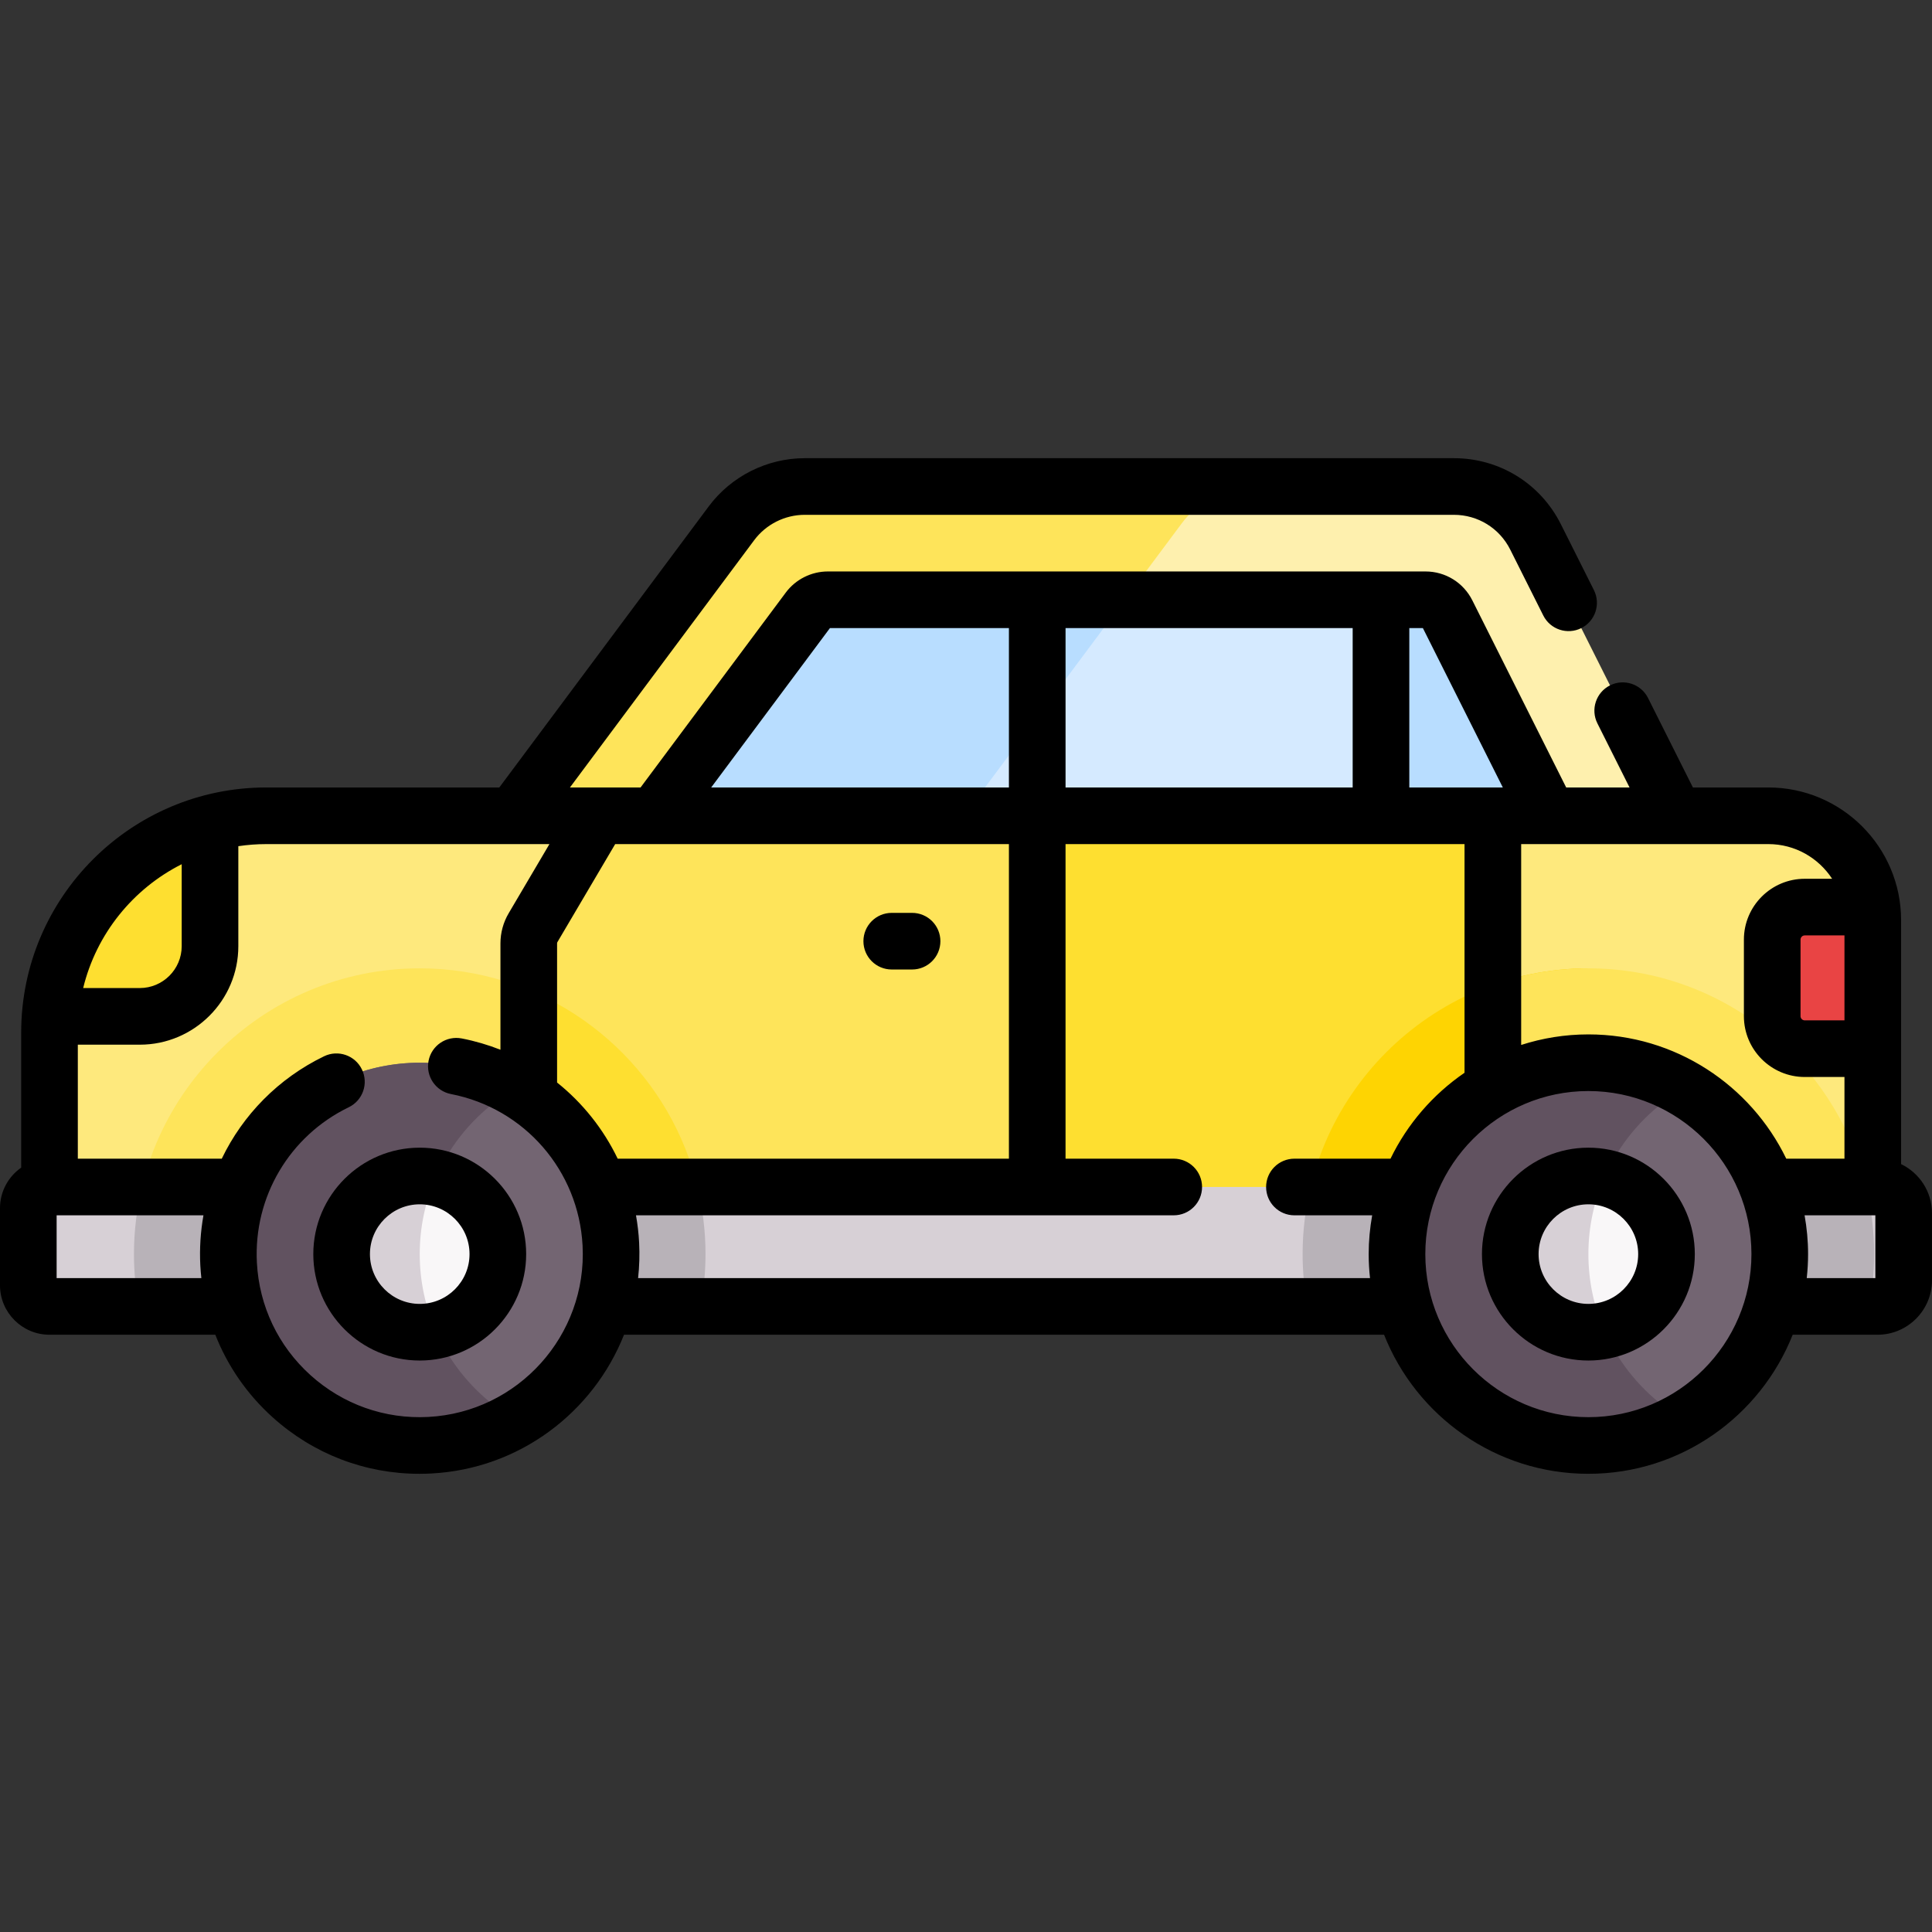 <svg id="Capa_1" enable-background="new 0 0 511.701 511.701" height="512" viewBox="0 0 511.701 511.701" width="512" xmlns="http://www.w3.org/2000/svg"><rect x="0" y="0" width="511.701" height="511.701" fill="#333333" stroke="none"/><g><g><path d="m443.745 216.065-37.045-73.862c-4.104-8.183-12.475-13.349-21.629-13.349h-171.934c-7.643 0-14.837 3.611-19.403 9.74l-57.723 77.472-33.291 42.934h366.66z" fill="#fef0ae"/><path d="m313.006 138.594c4.566-6.129 11.76-9.74 19.403-9.74h-119.272c-7.643 0-14.837 3.611-19.403 9.74l-57.723 77.472-33.291 42.934h119.273l33.291-42.934z" fill="#fee45a"/><path d="m410.18 216.07-26.92-53.68c-1.09-2.17-3.3-3.54-5.72-3.54h-11.78l-18.237 14.926v65.031l18.237 10.474h62.35z" fill="#b8ddff"/><path d="m365.76 216.07v33.21h-218.58l26.24-33.21 40.71-54.64c1.21-1.62 3.11-2.58 5.13-2.58h146.5z" fill="#d5eaff"/><path d="m395.39 216.07h-120.67l-25.651 25.71v79.046l25.651 11.334h120.67l25.303-26.897v-53.223c0-1.791-.588-3.532-1.673-4.956z" fill="#fedf30"/><path d="m490.951 246.118 4.845-5.863c-1.707-13.633-13.34-24.185-27.436-24.185h-72.97v116.09h100.63v-54.41l-5.069-2.577z" fill="#fee97d"/><path d="m158.65 216.07h-88.14c-31.7 0-57.4 25.7-57.4 57.4v40.91 17.78h126.94l41.43-10.363v-81.547z" fill="#fee97d"/><g id="XMLID_376_"><g><path d="m219.26 158.85c-2.02 0-3.92.96-5.13 2.58l-40.71 54.64-26.24 33.21h82.349l25.754-33.214 42.631-57.216z" fill="#b8ddff"/></g></g><path d="m345.005 332.157v.003h50.385l25.303-26.897v-48.794c-41.734-.001-75.688 33.953-75.688 75.688z" fill="#fed402"/><g fill="#fee45a"><path d="m496.021 324.823c-3.701-38.306-36.067-68.354-75.327-68.354-8.872 0-17.386 1.548-25.303 4.365v71.327h100.63z"/><path d="m181.481 321.797v-17.606c-11.148-27.928-38.453-47.723-70.312-47.723-41.734 0-75.688 33.954-75.688 75.688v.003h104.57z"/><path d="m274.72 216.07v116.09h-134.67v-44.19-38.11c0-1.47.39-2.9 1.13-4.16l17.47-29.63z"/></g><path d="m140.05 262.208v25.762 44.19h46.808c0-.001 0-.002 0-.003 0-31.511-19.361-58.575-46.808-69.949z" fill="#fedf30"/><g id="XMLID_375_"><g><path d="m504.2 321.31v17.78c0 3.82-3.1 6.92-6.93 6.92h-484.16c-3.1 0-5.61-2.51-5.61-5.61v-20.4c0-3.1 2.51-5.62 5.61-5.62h484.16c3.83 0 6.93 3.1 6.93 6.93z" fill="#d7d0d6"/></g></g><g><path d="m35.48 332.157c0 4.733.458 9.358 1.293 13.853h148.792c.835-4.495 1.293-9.12 1.293-13.853 0-6.123-.75-12.072-2.129-17.777h-147.12c-1.379 5.705-2.129 11.654-2.129 17.777z" fill="#b8b2b8"/><circle cx="111.169" cy="332.157" fill="#736572" r="50.689"/><path d="m111.169 332.157c0-18.759 10.212-35.134 25.358-43.899-7.457-4.316-16.122-6.789-25.358-6.789-27.995 0-50.688 22.694-50.688 50.689s22.694 50.689 50.688 50.689c9.236 0 17.906-2.476 25.363-6.792-15.146-8.767-25.363-25.14-25.363-43.898z" fill="#615260"/><path d="m111.169 352.845c-11.407 0-20.688-9.281-20.688-20.688s9.281-20.688 20.688-20.688c11.408 0 20.689 9.281 20.689 20.688s-9.281 20.688-20.689 20.688z" fill="#f9f7f8"/><path d="m345.005 332.157c0 4.733.458 9.358 1.293 13.853h148.791c.835-4.495 1.293-9.12 1.293-13.853 0-6.123-.75-12.072-2.129-17.777h-147.12c-1.379 5.705-2.128 11.654-2.128 17.777z" fill="#b8b2b8"/><circle cx="420.693" cy="332.157" fill="#736572" r="50.689"/><path d="m111.169 332.157c0-7.203 1.509-14.051 4.219-20.253-1.363-.284-2.773-.435-4.219-.435-11.407 0-20.688 9.281-20.688 20.688s9.281 20.688 20.688 20.688c1.446 0 2.867-.151 4.23-.435-2.71-6.202-4.23-13.05-4.23-20.253z" fill="#d7d0d6"/><path d="m420.693 332.157c0-18.759 10.213-35.133 25.359-43.899-7.458-4.316-16.123-6.79-25.359-6.79-27.995 0-50.688 22.694-50.688 50.689s22.694 50.689 50.688 50.689c9.236 0 17.905-2.476 25.363-6.792-15.147-8.766-25.363-25.139-25.363-43.897z" fill="#615260"/><path d="m420.693 352.845c-11.407 0-20.688-9.281-20.688-20.688s9.281-20.688 20.688-20.688c11.408 0 20.689 9.281 20.689 20.688s-9.281 20.688-20.689 20.688z" fill="#f9f7f8"/><path d="m420.693 332.157c0-7.202 1.51-14.049 4.222-20.252-1.364-.284-2.776-.436-4.222-.436-11.407 0-20.688 9.281-20.688 20.688s9.281 20.688 20.688 20.688c1.447 0 2.859-.152 4.224-.436-2.713-6.203-4.224-13.051-4.224-20.252z" fill="#d7d0d6"/><g id="XMLID_377_"><g><path d="m55.63 218.03v32.56c0 10.27-8.33 18.6-18.61 18.6h-23.75c1.81-24.65 19.2-44.97 42.36-51.16z" fill="#fedf30"/><path d="m496.02 243.72v34.03h-18.03c-4.75 0-8.61-3.86-8.61-8.61v-20.28c0-4.75 3.86-8.61 8.61-8.61h17.81c.15 1.14.22 2.3.22 3.47z" fill="#e94444"/></g></g></g></g><g><path d="m111.169 303.968c-15.543 0-28.188 12.646-28.188 28.188s12.646 28.188 28.188 28.188c15.544 0 28.189-12.646 28.189-28.188s-12.645-28.188-28.189-28.188zm0 41.377c-7.272 0-13.188-5.917-13.188-13.188s5.916-13.188 13.188-13.188 13.189 5.917 13.189 13.188-5.917 13.188-13.189 13.188z"/><path d="m420.692 303.968c-15.543 0-28.188 12.646-28.188 28.188s12.646 28.188 28.188 28.188c15.544 0 28.189-12.646 28.189-28.188s-12.645-28.188-28.189-28.188zm0 41.377c-7.272 0-13.188-5.917-13.188-13.188s5.916-13.188 13.188-13.188 13.189 5.917 13.189 13.188-5.916 13.188-13.189 13.188z"/><path d="m503.518 308.323v-64.601c0-19.385-15.771-35.156-35.157-35.156h-19.986l-11.886-23.699c-1.855-3.702-6.361-5.198-10.066-3.342-3.702 1.857-5.199 6.364-3.342 10.066l8.513 16.974h-16.781l-24.848-49.541c-2.372-4.731-7.135-7.671-12.428-7.671h-158.273c-4.371 0-8.538 2.093-11.147 5.597l-38.458 51.615h-18.706l48.797-65.491c3.135-4.208 8.141-6.721 13.389-6.721h171.931c6.356 0 12.075 3.529 14.925 9.211l8.755 17.455c1.857 3.702 6.364 5.199 10.066 3.341 3.703-1.857 5.199-6.364 3.342-10.067l-8.755-17.454c-5.409-10.786-16.266-17.486-28.333-17.486h-171.933c-9.963 0-19.465 4.77-25.418 12.759l-55.473 74.453h-61.731c-35.787 0-64.901 29.115-64.901 64.901v35.787c-3.389 2.374-5.614 6.3-5.614 10.742v20.405c0 7.23 5.883 13.113 13.113 13.113h43.915c3.257 8.279 8.4 15.758 15.204 21.885 10.776 9.703 24.474 14.949 38.866 14.949 1.034 0 2.074-.027 3.115-.082 23.436-1.228 42.931-16.242 51.063-36.752h201.306c8.535 21.546 29.564 36.832 54.111 36.832s45.576-15.286 54.111-36.832h22.47c7.955 0 14.427-6.472 14.427-14.426v-17.778c0-5.717-3.35-10.653-8.183-12.986zm-15-38.075h-10.524c-.612 0-1.111-.499-1.111-1.111v-20.274c0-.613.499-1.112 1.111-1.112h10.524zm-3.271-37.498h-7.254c-8.884 0-16.111 7.228-16.111 16.112v20.274c0 8.884 7.228 16.111 16.111 16.111h10.524v21.634h-15.418c-9.424-19.461-29.373-32.914-52.406-32.914-6.208 0-12.188.987-17.802 2.796v-53.199h65.469c7.069.001 13.288 3.666 16.887 9.186zm-87.216-24.185h-24.769v-42.211h3.598zm-115.812 0v-42.211h76.044v42.211zm-62.404-42.211h47.403v42.211h-78.855zm-56.218 140.528c-3.78-7.858-9.274-14.747-16.049-20.169v-36.858c0-.123.033-.243.095-.348l15.293-25.941h104.283v83.316zm-115.471-77.991v21.696c0 6.124-4.981 11.105-11.104 11.105h-14.993c3.487-14.354 13.193-26.294 26.097-32.801zm-33.126 109.622v-16.631h38.888c-.771 4.33-1.065 8.792-.828 13.319.058 1.112.156 2.215.275 3.313h-38.335zm98.429 36.773c-11.501.606-22.585-3.315-31.158-11.035-8.573-7.719-13.627-18.315-14.23-29.835-.912-17.406 8.639-33.56 24.331-41.154 3.729-1.805 5.288-6.29 3.483-10.018-1.804-3.728-6.287-5.289-10.019-3.484-12.127 5.869-21.523 15.538-27.106 27.139-.111-.005-.22-.017-.332-.017h-37.785v-30.19h16.408c14.395 0 26.104-11.71 26.104-26.105v-26.471c2.412-.36 4.878-.55 7.389-.55h75.008l-10.802 18.325c-1.422 2.412-2.173 5.166-2.173 7.965v28.175c-3.273-1.287-6.695-2.301-10.25-2.991-4.073-.788-8.003 1.867-8.792 5.933-.79 4.066 1.866 8.003 5.933 8.792 19.485 3.783 33.821 20.287 34.86 40.134 1.247 23.78-17.088 44.142-40.869 45.387zm55.575-36.773c.336-3.075.441-6.214.274-9.401-.128-2.452-.411-4.864-.832-7.23h142.428c4.143 0 7.5-3.358 7.5-7.5s-3.357-7.5-7.5-7.5h-28.656v-83.316h105.673v60.561c-8.357 5.726-15.155 13.569-19.604 22.756h-25.45c-4.143 0-7.5 3.358-7.5 7.5s3.357 7.5 7.5 7.5h20.594c-.598 3.338-.927 6.768-.927 10.275 0 2.149.126 4.268.354 6.356h-193.854zm251.689 36.832c-23.814 0-43.188-19.374-43.188-43.188s19.374-43.188 43.188-43.188 43.188 19.374 43.188 43.188-19.373 43.188-43.188 43.188zm76.008-36.832h-18.173c.228-2.089.354-4.208.354-6.356 0-3.507-.329-6.937-.927-10.275h18.746z"/><path d="m241.569 241.779h-5.387c-4.143 0-7.5 3.358-7.5 7.5s3.357 7.5 7.5 7.5h5.387c4.143 0 7.5-3.358 7.5-7.5s-3.357-7.5-7.5-7.5z"/></g></g></svg>